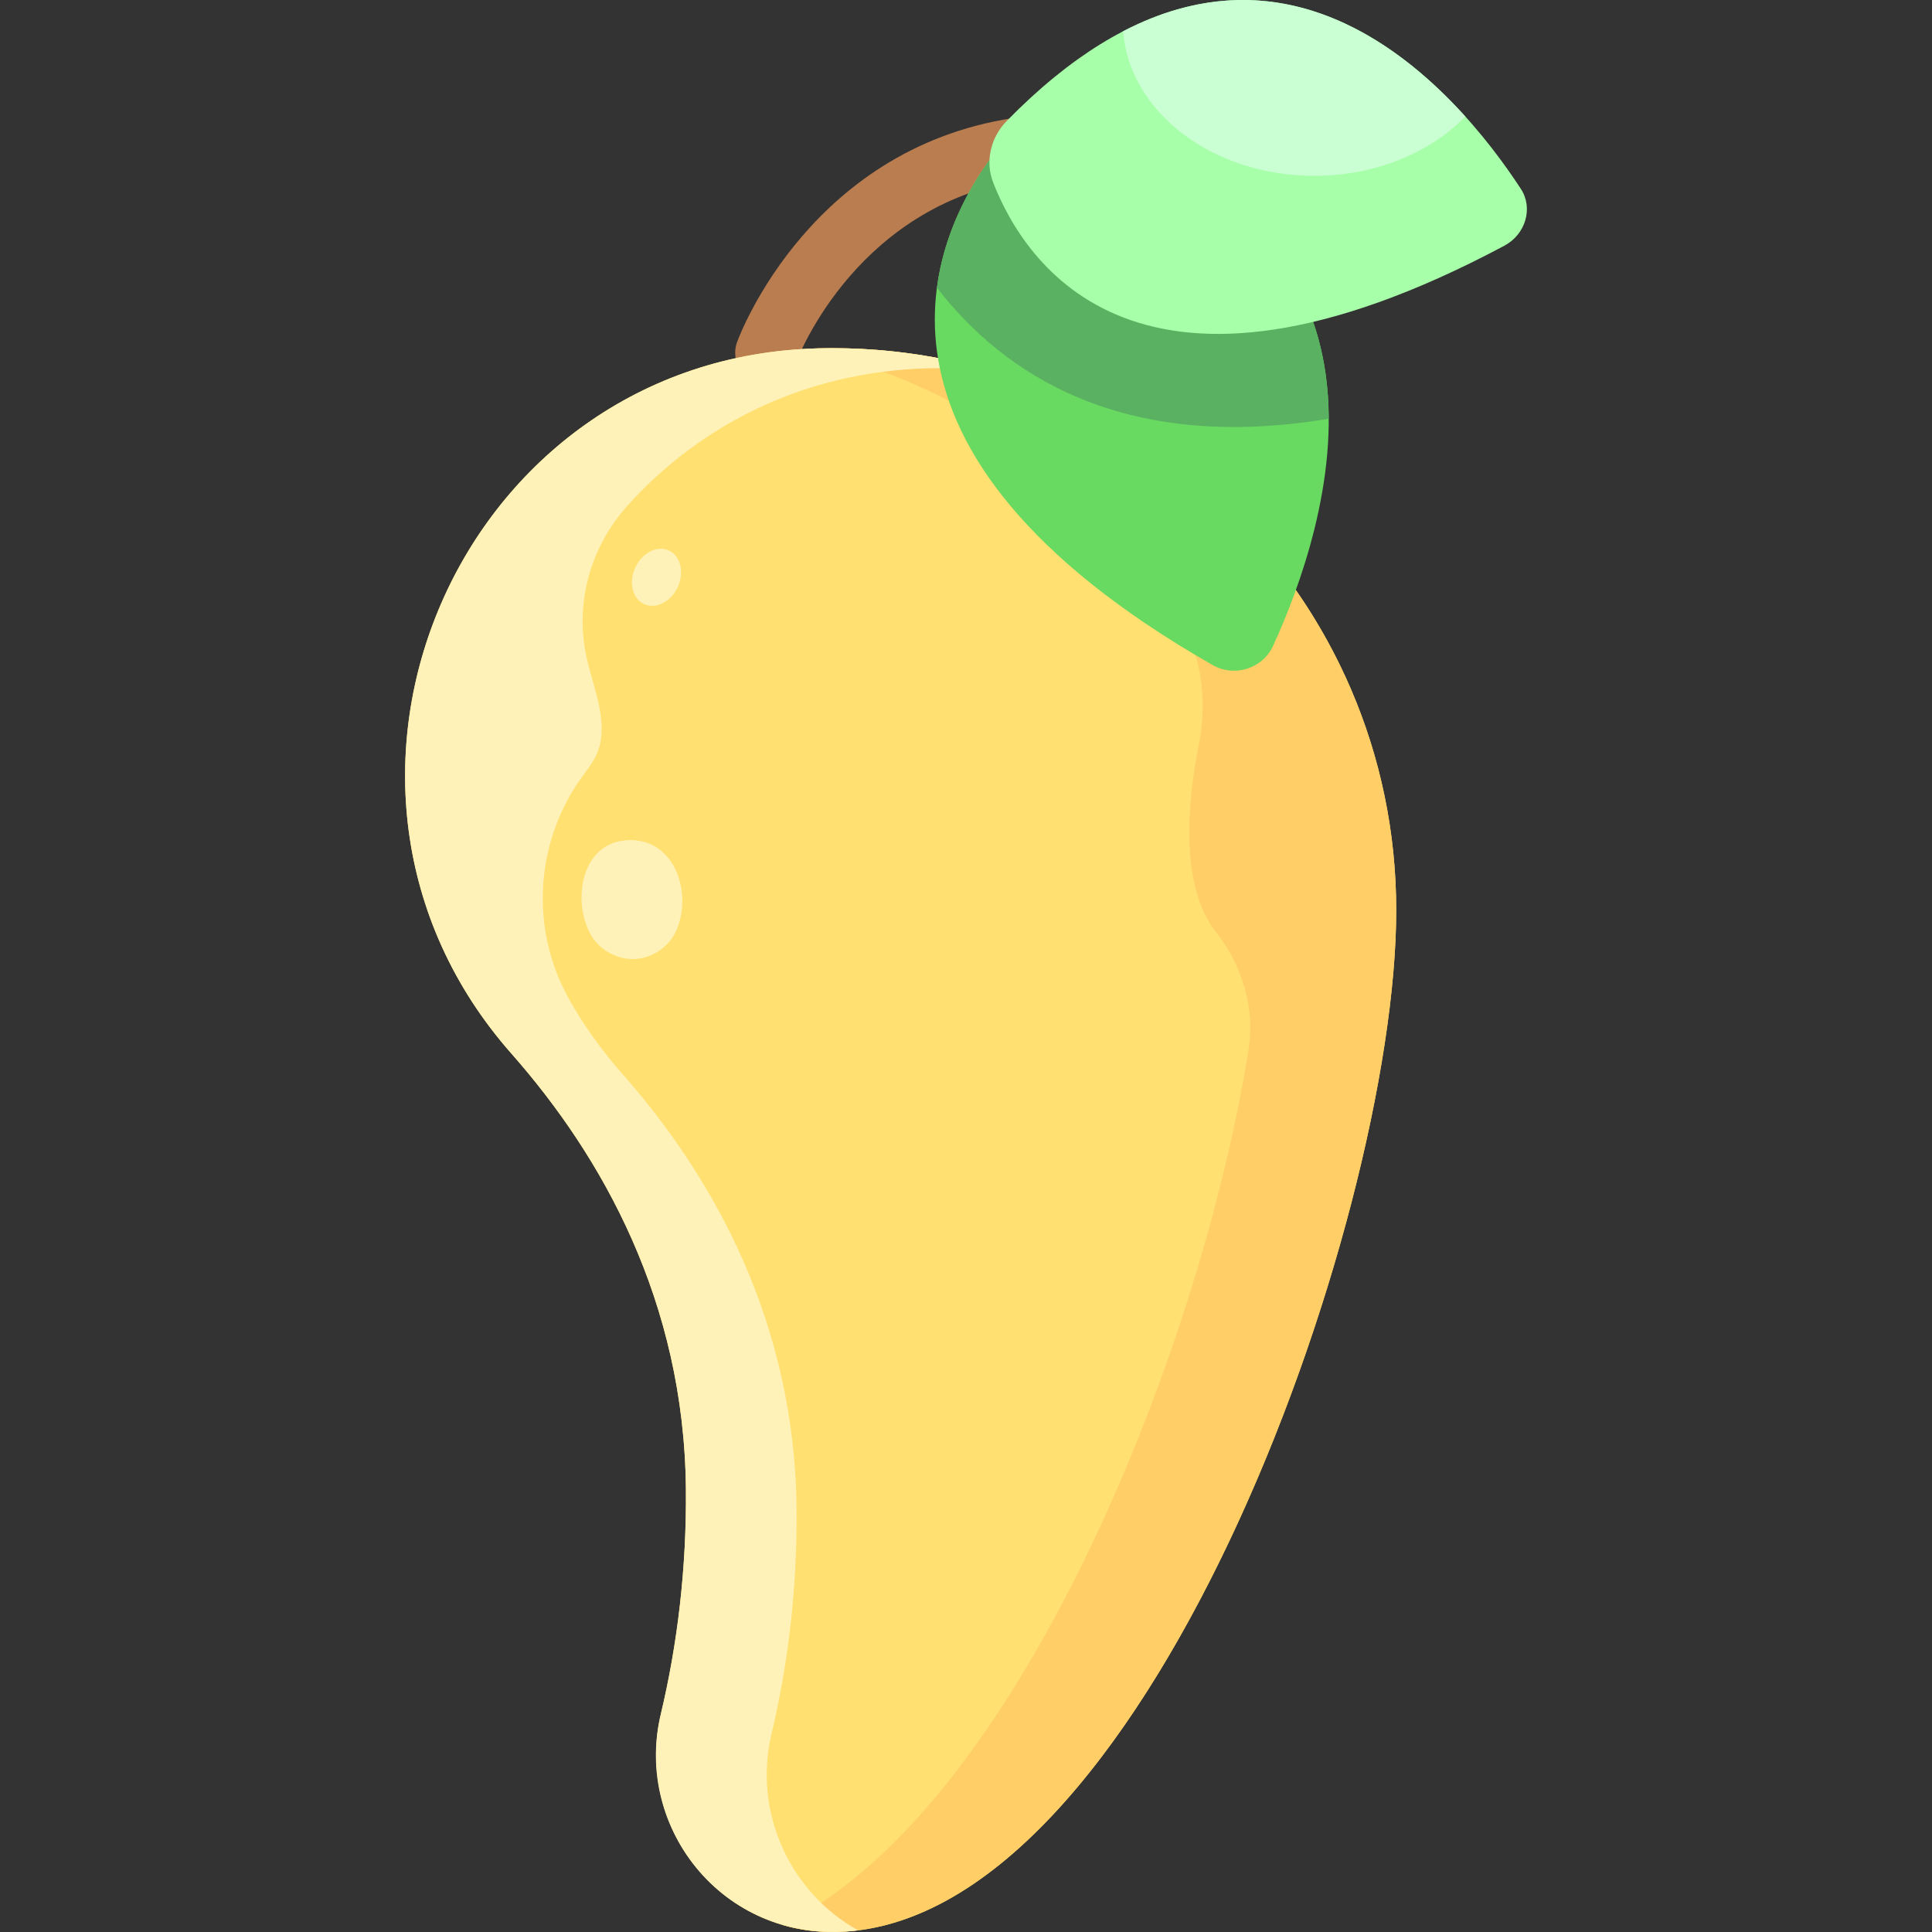 <svg id="Layer_1" enable-background="new 0 0 496 496" height="512" viewBox="0 0 496 496" width="512" xmlns="http://www.w3.org/2000/svg"><rect x="0" y="0" width="496" height="496" fill="#333333" stroke="none"/><path d="m196.75 98.529c-5.51 0-9.429-5.502-7.508-10.744.763-2.081 19.312-51.061 73.39-57.822 4.381-.545 8.383 2.562 8.931 6.946s-2.562 8.382-6.945 8.931c-44.226 5.529-59.722 45.764-60.36 47.474-1.202 3.219-4.259 5.215-7.508 5.215z" fill="#b97d50"/><path d="m210.129 89.431c-92.233 2.218-139.758 111.996-78.84 181.052 23.297 26.41 44.353 63.683 44.802 111.764.19 20.344-2.16 39.804-6.415 57.715-6.631 27.907 14.051 56.038 44.012 56.038 79.952 0 144.765-182.651 144.765-262.334.001-80.992-66.886-146.194-148.324-144.235z" fill="#ffe070"/><path d="m213.688 89.388c-3.293 0-4.96.084-6.817.181 39.872 8.847 73.725 33.22 94.595 66.286 6.574 10.416 8.784 22.968 6.356 35.033-2.965 14.739-5.007 36.485 4.329 48.35 6.83 8.681 10.11 19.61 8.359 30.503-12.63 78.546-59.95 195.484-119.607 224.468 3.42.997 7.022 1.608 10.774 1.752 80.738 3.089 146.775-181.644 146.775-262.295.002-79.682-64.812-144.278-144.764-144.278z" fill="#ffce66"/><path d="m210.129 89.431c-92.233 2.218-139.758 111.996-78.84 181.052 23.297 26.41 44.353 63.683 44.802 111.764.191 20.436-2.181 39.979-6.473 57.956-7.013 29.377 16.676 59.635 50.684 55.374-17.159-9.51-27.104-29.92-22.216-50.495 4.255-17.911 6.605-37.371 6.415-57.715-.449-48.08-21.505-85.354-44.802-111.764-5.316-6.026-9.804-12.363-13.509-18.911-10.404-18.392-8.839-41.337 3.921-58.192 1.346-1.778 2.413-3.403 3.001-4.707 3.396-7.533-.4-16.103-2.327-24.135-3.511-14.634.836-29.374 10.444-40.002 18.578-20.551 45.237-34.334 77.31-35.105 5.02-.121 10.009.012 15.141.417-14.385-4.112-29.062-5.888-43.551-5.537z" fill="#fff2b9"/><path d="m254.095 40.99c-14.447 19.928-39.791 74.264 57.178 129.73 5.64 3.226 12.86.97 15.567-4.922 13.518-29.421 41.476-111.575-56.509-131.148-6.18-1.234-12.545 1.249-16.236 6.34z" fill="#69da61"/><path d="m341.118 107.497c-.098-30.384-15.098-61.723-70.787-72.847-6.18-1.234-12.545 1.249-16.236 6.34-5.143 7.095-11.663 18.552-13.558 32.867 16.77 21.73 47.146 42.586 100.581 33.64z" fill="#5ab161"/><path d="m254.957 46.805c8.058 20.764 37.347 66.333 131.25 16.28 5.461-2.911 7.459-9.652 4.262-14.561-15.965-24.514-65.649-85.268-132.011-17.476-4.185 4.276-5.559 10.452-3.501 15.757z" fill="#a8ffa9"/><path d="m288.339 8.028c1.555 20.705 22.93 37.112 49.081 37.112 15.758 0 29.774-5.963 38.774-15.227-18.598-20.598-49.331-41.92-87.855-21.885z" fill="#c9ffd2"/><g fill="#fff2b9"><path d="m151.887 240.309c2.324 3.837 6.899 6.199 11.384 5.877s8.674-3.312 10.423-7.44c4.303-10.157-.96-24.509-13.662-22.945-11.197 1.379-13.114 16.305-8.145 24.508z"/><path d="m174.001 150.701c-1.748 3.804-5.608 5.773-8.622 4.398-3.013-1.375-4.039-5.575-2.291-9.379s5.608-5.773 8.622-4.398 4.039 5.574 2.291 9.379z"/></g></svg>
